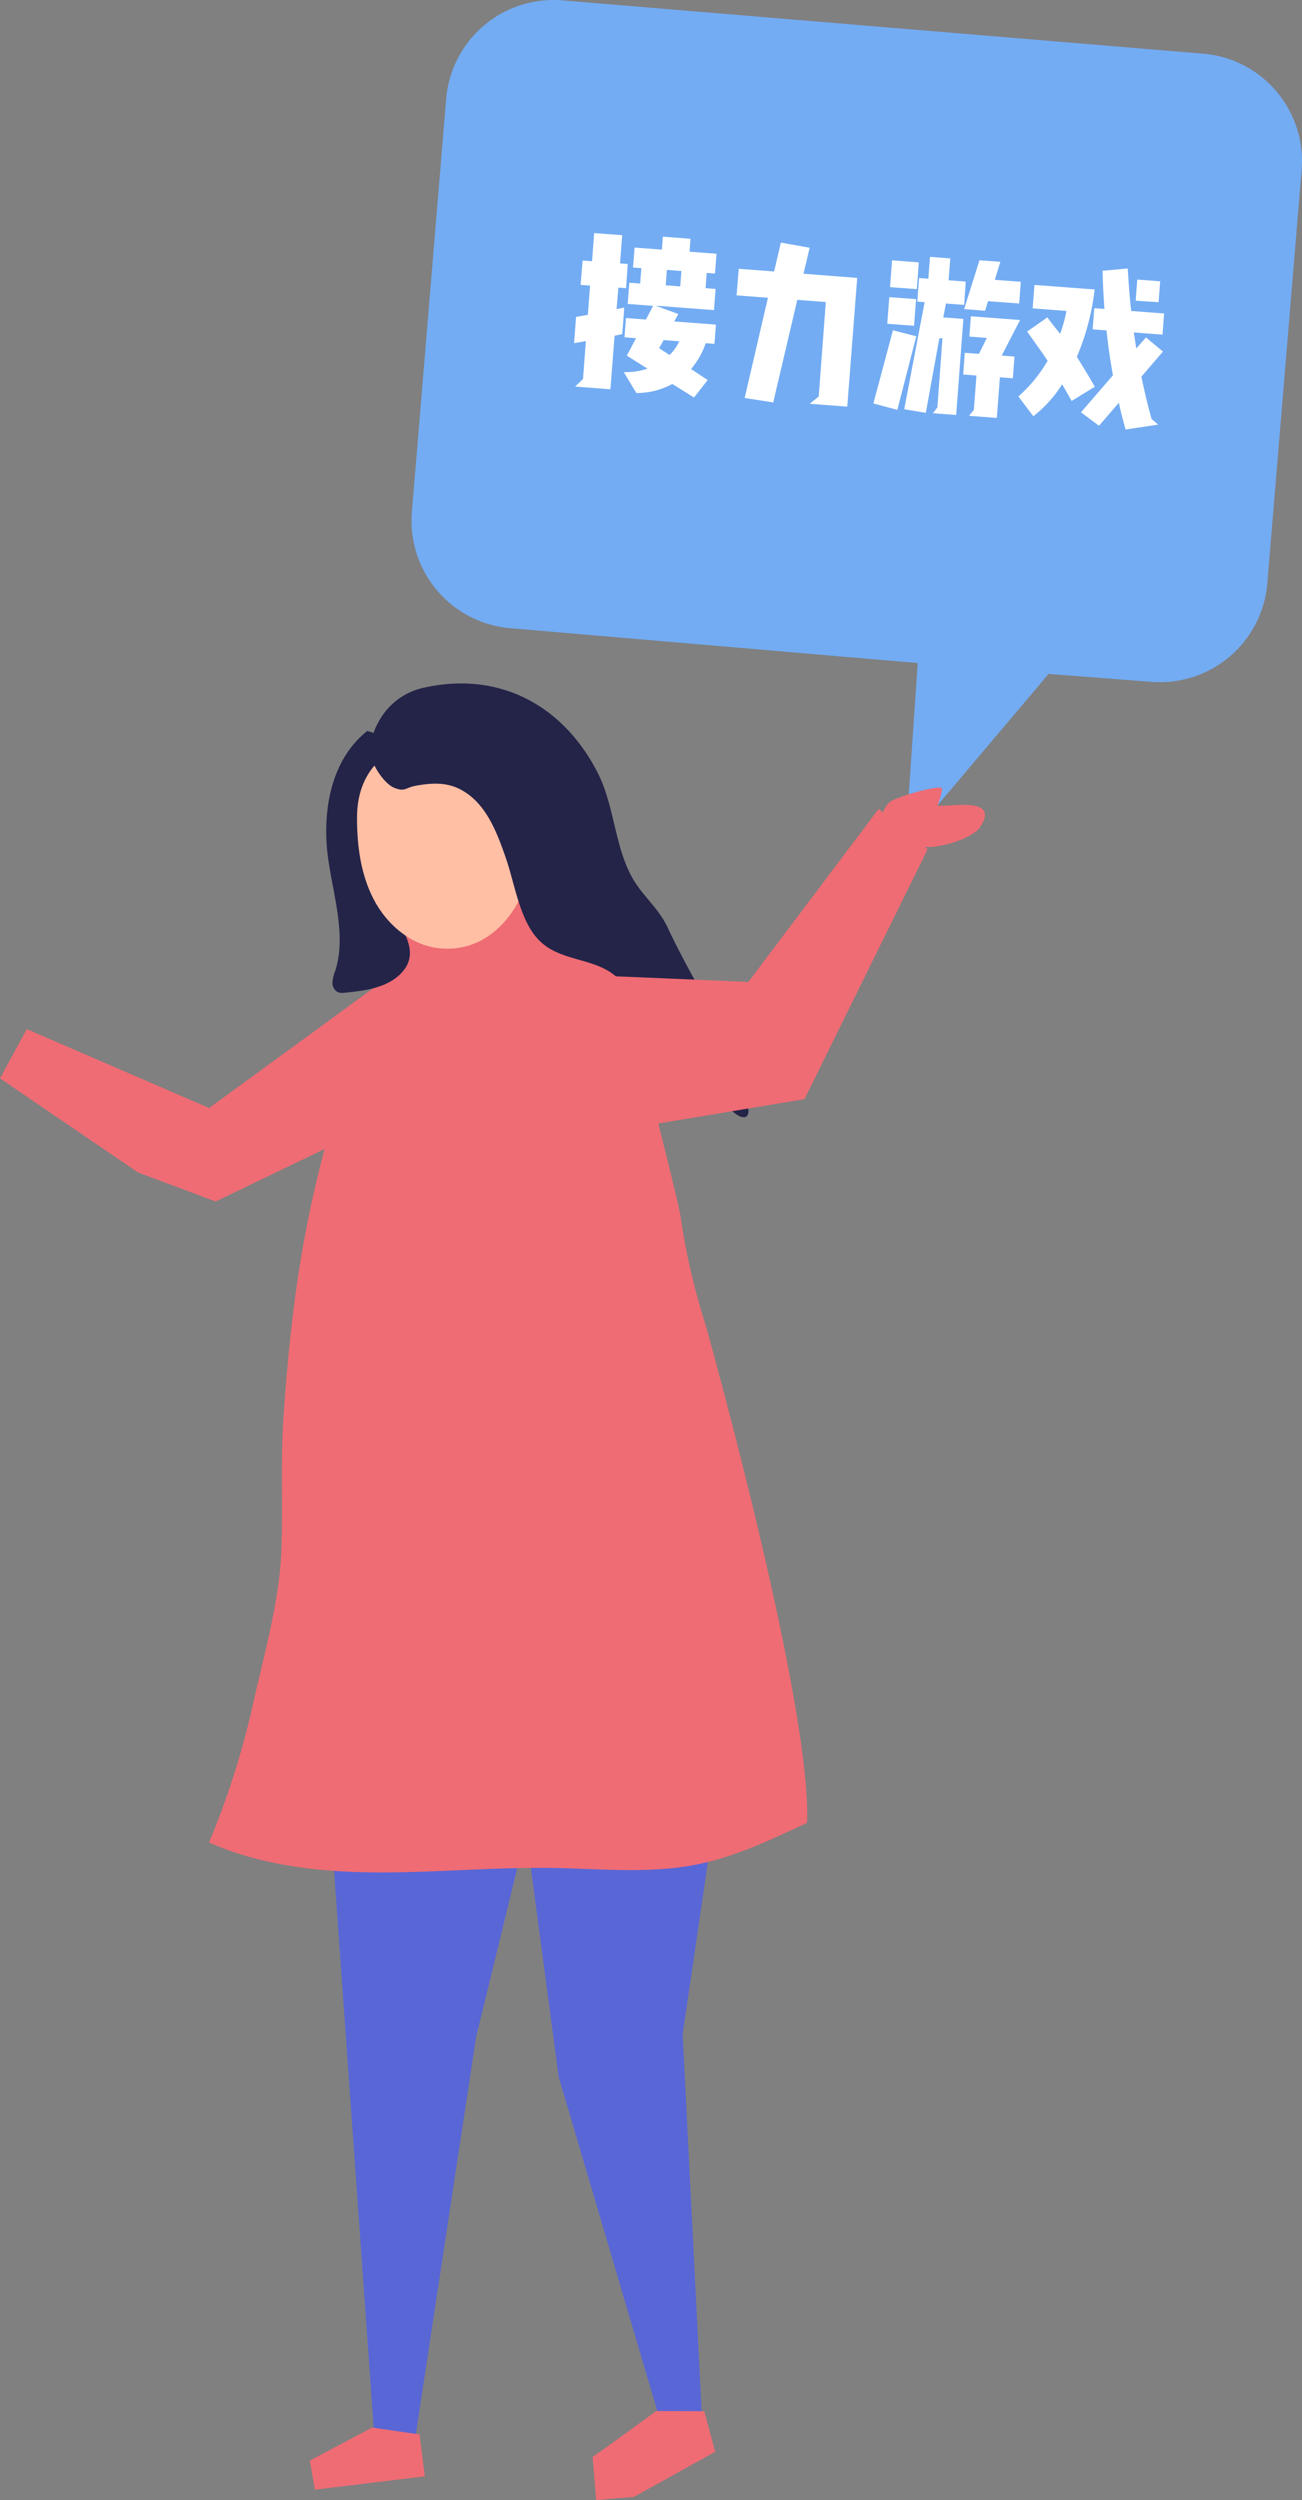 <svg xmlns="http://www.w3.org/2000/svg" viewBox="0 0 311.95 598.57"><rect x="0" y="0" width="311.95" height="598.57" fill="#808080" stroke="none"/><defs><style>.cls-1{fill:#ef6c74;}.cls-2{fill:#73acf3;}.cls-3{fill:#5966d6;}.cls-4{fill:#242449;}.cls-5{fill:#ffbfa4;}.cls-6{fill:#fff;}</style></defs><title>3-21-游戏区人5</title><g id="图层_2" data-name="图层 2"><g id="_1-1-树" data-name="1-1-树"><g id="_3-21-游戏区人5" data-name="3-21-游戏区人5"><polygon class="cls-1" points="100.25 228.71 50.12 265.29 6.41 246.4 0 258.19 33.1 280.74 51.66 287.67 100.25 264.28 100.25 228.71"/><path class="cls-2" d="M134.77.09l153.5,12.76a25.81,25.81,0,0,1,23.59,27.86l-8.22,98.95a25.82,25.82,0,0,1-27.72,23.6l-24.68-1.91-31.4,37.12a1.47,1.47,0,0,1-2.59-1.05l2.63-38.67-97.67-8.35a25.81,25.81,0,0,1-23.52-27.86l8.21-98.86A25.82,25.82,0,0,1,134.77.09Z"/><polygon class="cls-3" points="121.3 408.19 177.92 389.19 163.56 487.01 168.16 578.48 168.16 578.48 168.16 578.48 168.16 578.48 157.85 578.48 157.85 578.48 157.85 578.48 133.85 497.25 123.09 416.51 123.09 416.51 121.3 408.19"/><polygon class="cls-1" points="157.25 577.26 168.72 577.3 171.37 587.06 171.08 587.13 171.15 587.14 151.88 597.83 142.84 598.58 141.99 588.24 144.47 586.53 157.25 577.26"/><polygon class="cls-3" points="77.25 408.78 89.66 582.97 99.42 584.18 114.07 487.71 135.98 397.89 77.25 408.78"/><polygon class="cls-1" points="89.17 581.22 74.24 589.13 75.42 596.1 101.78 592.9 100.53 582.87 89.17 581.22"/><path class="cls-1" d="M193.36,436.45C194.54,408,169.1,317.36,169.1,317.36h0a160.88,160.88,0,0,1-6-25.85c-.88-6.18-19.4-76.42-18.17-76.51-12.76.93-37.36-2.09-46.81,7-.27.26-.52.53-.77.81-7.37,8.4-11.19,25.41-14.68,35.88a281.78,281.78,0,0,0-10.49,42.16c-2.09,12.5-3.34,25.12-4.22,37.76-.76,10.86-.16,21.67-.53,32.36-.41,11.83-4,24.66-6.61,36.17a200.25,200.25,0,0,1-10.73,34c12.67,5.61,26.78,7.12,40.63,7.17s27.68-1.28,41.53-1.07c11.71.18,23.57,1.46,35-.89,9.13-1.87,17.55-5.93,26-9.85Z"/><path class="cls-4" d="M101.28,185.2c-5.82,2.87-11.89,10.29-11.51,17.19.18,3.32,2,5.91,2.07,9.47.13,7,10.78,14.39,4.26,21.17-3.35,3.48-8.59,4.17-13.4,4.65a3.52,3.52,0,0,1-1.74-.12,2.48,2.48,0,0,1-1.3-2.39,10.15,10.15,0,0,1,.68-2.8c3.07-9.62-1.56-20.84-2.1-30.65S80,181.38,88,175c5.38,1.64,9.39,3.91,12,8.88Z"/><path class="cls-5" d="M104.9,227c-6.63-.83-12.27-5.73-15.36-11.66s-4-12.77-4-19.46c-.1-22.24,27.42-23.74,38.49-7.86C133.69,201.81,124.19,229.38,104.9,227Z"/><path class="cls-4" d="M138.23,229.66c-3.42-1-6.81-2-9.45-4.93-4.28-4.66-5.55-13.45-7.57-19.26-2.12-6.13-4.63-12.75-10.2-16.07-3.63-2.17-7.29-2-11.28-1.29-2.73.49-2.63,1.54-5.22.53-2-.77-4.14-3.82-4.93-5.69-1.33-3.16-.69-6.9,1-9.89a16.12,16.12,0,0,1,11.19-8.45c17.65-3.87,33,4,41.41,20.36,4,7.85,4.07,17.47,8.21,25,2.55,4.63,6.37,7.31,8.68,12.32,6,13,17,29,19.19,43.25a2,2,0,0,1-.19,1.54c-.66.87-2,.24-2.87-.43l-15-11.76a26.84,26.84,0,0,1-5.4-5.13c-3.63-5-3.72-12.43-8.59-16.27C144.58,231.38,141.39,230.57,138.23,229.66Z"/><path class="cls-1" d="M220.88,202.72c3.33.62,12-1.71,14-4.77,4.6-7.07-6.32-4.9-10.27-5a21.38,21.38,0,0,0,1.11-4.09c.16-1.28-11.56,2.06-12.69,3.29-2.71,2.94-1.48,5.17-1.23,8.9C214.83,201.54,217.86,202.15,220.88,202.72Z"/><polygon class="cls-1" points="128.69 273.82 192.75 263.16 222.25 203.34 210.52 193.68 179.3 235.1 146.69 233.72 116.5 235.02 128.69 273.82"/><path class="cls-6" d="M139.59,62.38l2.26.17.51-6.74,6.71.5-.51,6.75,1.84.14L150,69l-1.84-.14L147.73,74l1.84-.36L149.09,80l-1.84.37-1,12.83-8.43-.64,1.87-1.84.68-9.05-2.82.5.47-6.29,2.83-.5.52-7-2.26-.17Zm12.46-3.1,6.54.49.23-3.1,6.62.5-.23,3.1,6.46.49-.36,4.73-2-.14L169.06,69l2.39.18-.38,5.07-14-1.06,5.46,2-1,1.78,10,.75-.35,4.61-2.1-.16a19.17,19.17,0,0,1-3.5,6.19L169.55,91l-3.27,4.18-5.19-3.25a17.88,17.88,0,0,1-8.63,2.17l-3-5a16.31,16.31,0,0,0,5.67-.84l-4.95-3.11,2.22-4.18-2.77-.21.35-4.61,4.78.36,1.72-3.28-6.08-.46.38-5.07,2.6.19.28-3.68-2-.16Zm10.7,22.43L159,81.43l-1.08,1.94L160.43,85A11,11,0,0,0,162.75,81.71Zm-3.25-13.4,3.48.27.28-3.69-3.48-.27Z"/><path class="cls-6" d="M177,64.36l8.47.64,1.62-6.91,6.9,1.23-1.48,6.22,12.87,1L203,97.36l-9-.68,2.16-1.74,1.7-22.63-6.83-.52-5.77,24.56-6.84-1.06,5.57-24-7.51-.57Z"/><path class="cls-6" d="M213.94,79.08l5.59,1.44L215,98.13l-5.74-1.53Zm-.87-7.94,6.41.48L219,78l-6.42-.48Zm.66-8.81,6.41.49-.48,6.41-6.41-.48Zm6.47,4.24,2.22.17.4-5.24,4.86.37-.4,5.24,4.11.31L231,73l-4.36-.33L226,76l4.82.36-1.73,23-5.58-.42,1.08-1.39L225.81,81l-.75,0-3.24,17.84-5.17-.86,4.89-25.64-1.76-.13Zm12.42,9.16,11.78.89L240,85.14l3.06.23-.39,5.2-3.1-.23-.74,9.72-6.66-.5,1.16-1.43.62-8.22-3.18-.24.39-5.2,3.39.26,1.89-3.82-4.19-.32Zm2.06-13.42,5,.38L238.34,67l6.24.47-.39,5.2-7.46-.56-.72,2.3L231,74Z"/><path class="cls-6" d="M250.93,76c1.15,1.52,2.15,2.77,3.07,3.94a35.36,35.36,0,0,0,1.51-5.49l-8.09-.62.43-5.61,14.42,1.09A58.3,58.3,0,0,1,258,85.44c1.25,2,2.6,4.16,4.31,7.16L256.76,96c-.86-1.54-1.6-2.82-2.28-4a29.58,29.58,0,0,1-6.9,7.66L244,94.93a34.58,34.58,0,0,0,7-8.54c-1.29-2-2.78-4-4.91-7ZM270.2,64.28c.2,3.47.45,6.86.83,10.18l7.88.59-.38,5.07-6.88-.52.6,3.84,2.31-2.65,4.08,3.39-5.17,6c.68,3.3,1.48,6.69,2.44,10.14l1.58,1.34-7.8,1.18c-.64-2.2-1.15-4.3-1.63-6.4l-4.75,5.5L259,98.72l7.66-8.87c-.69-3.72-1.18-7.3-1.55-10.74l-3.31-.25.38-5.07,2.44.18q-.35-4.69-.45-9.14Zm2.28,2.66,5.49.41-.38,5L272.1,72Z"/></g></g></g></svg>